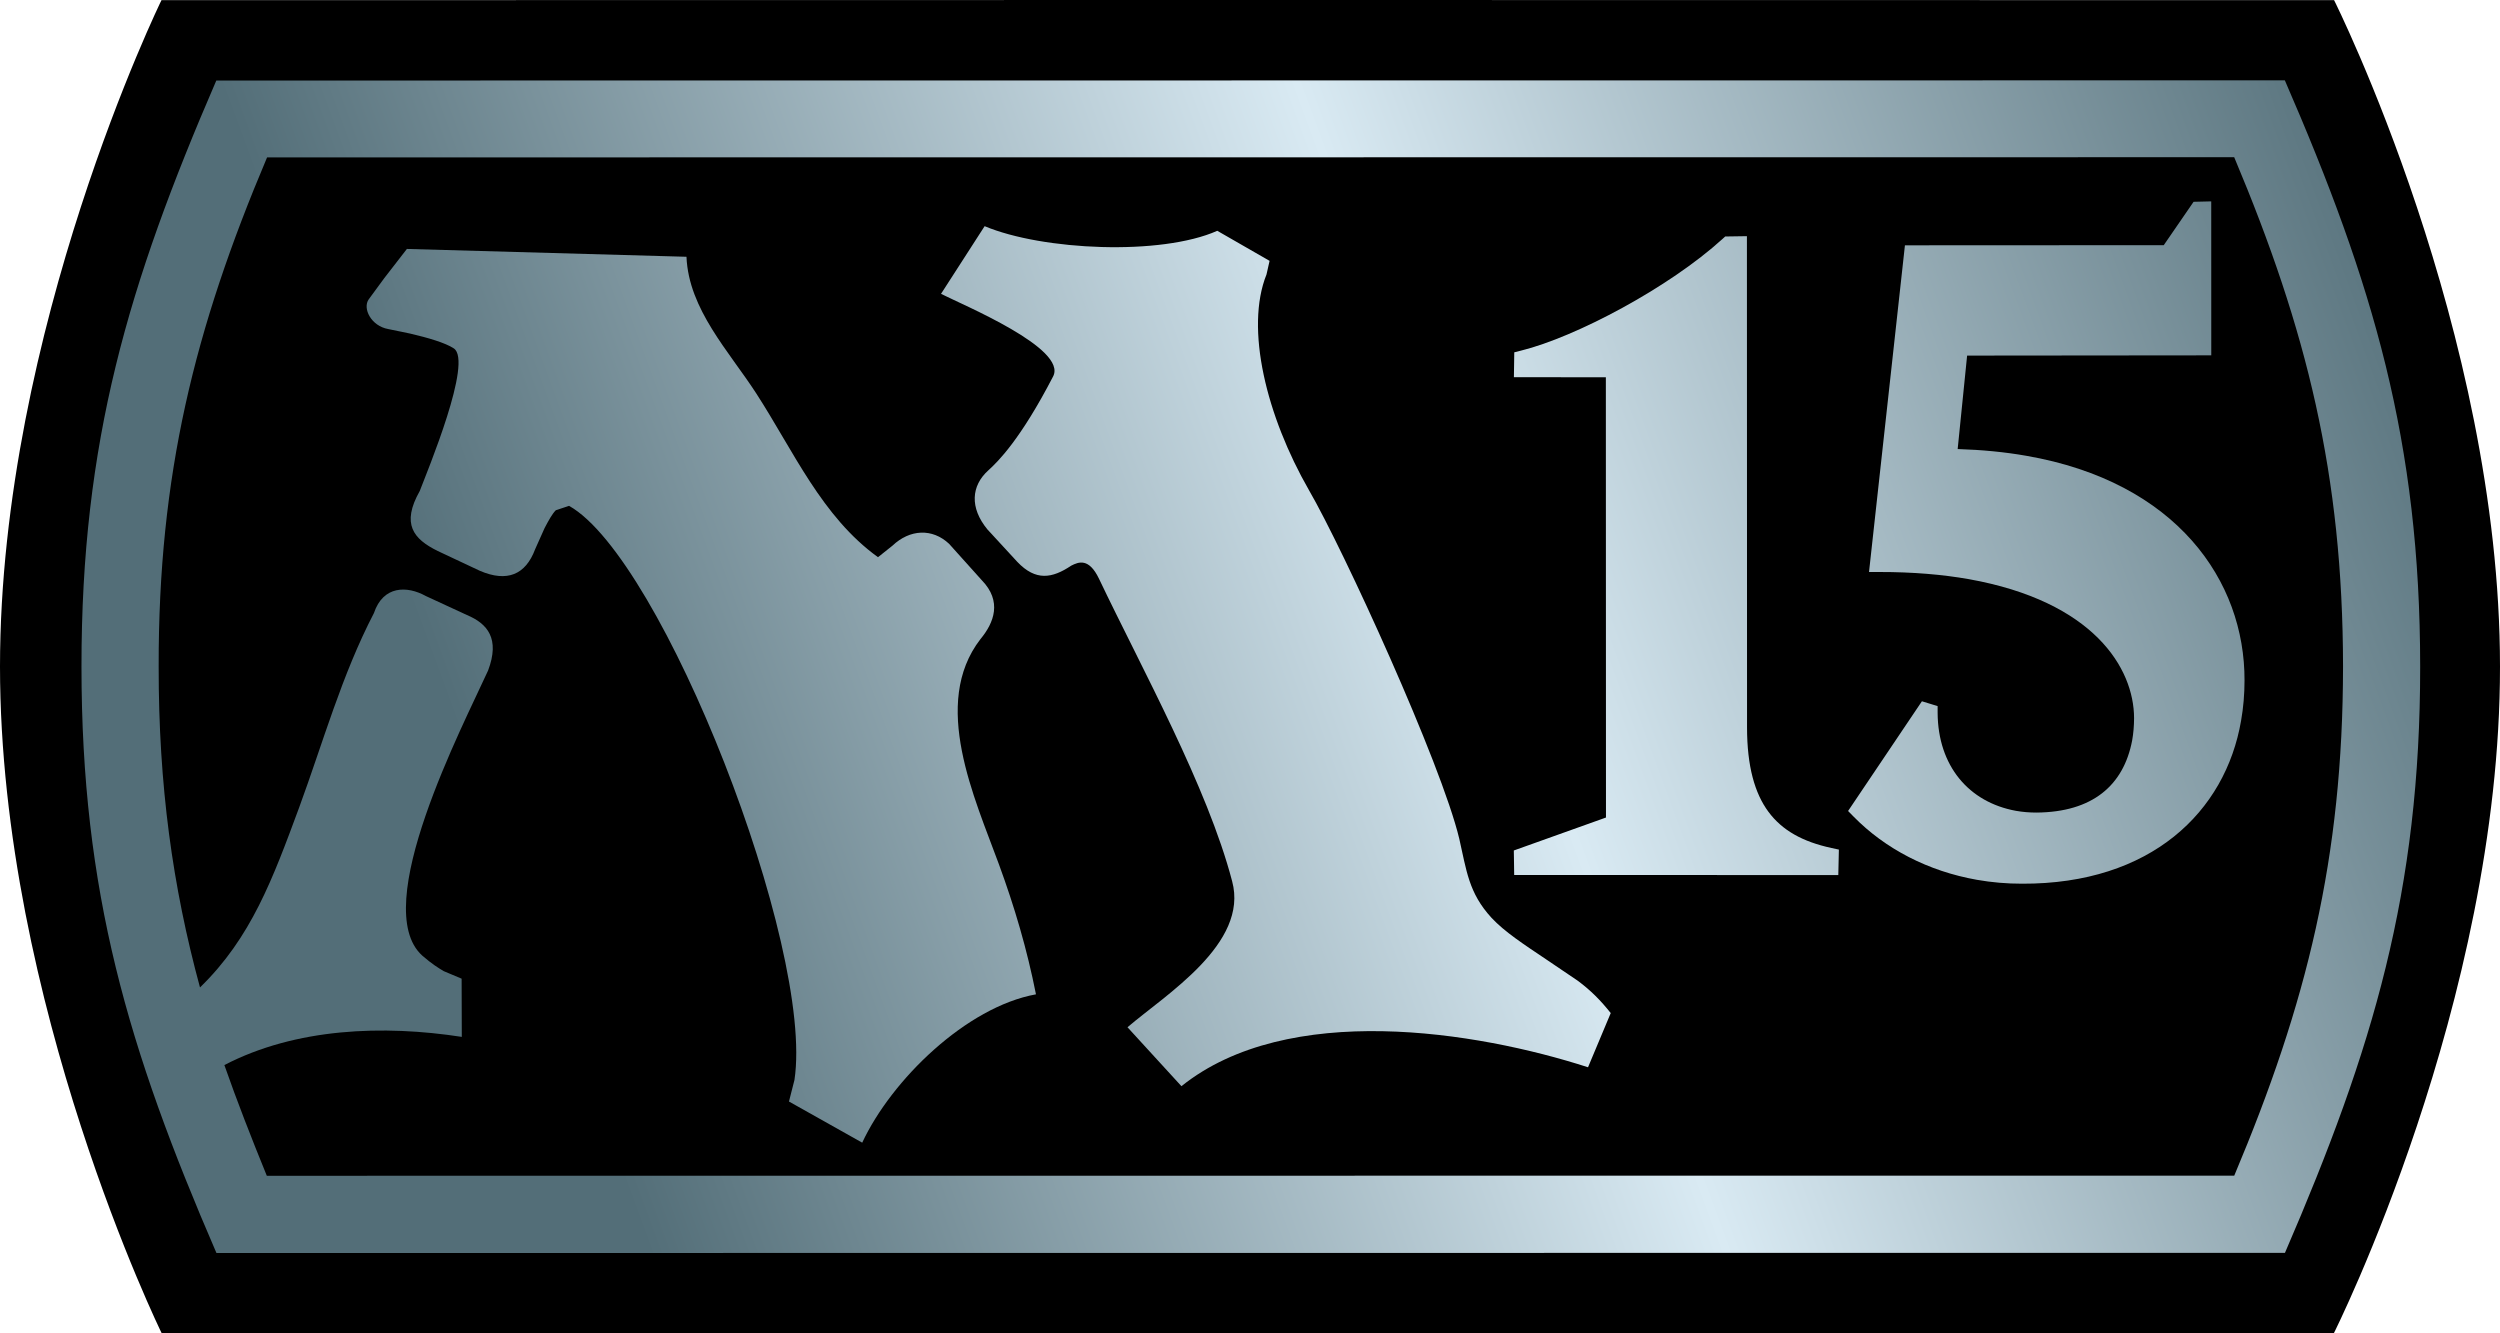 <?xml version="1.0" encoding="utf-8"?>
<svg xmlns="http://www.w3.org/2000/svg" xmlns:xlink="http://www.w3.org/1999/xlink" version="1.1" id="Layer_1" x="0px" y="0px" width="300px" height="160px">
  <path d="M149.755,0L19.378,0.018c0,0-19.36,39.578-19.378,79.969c0.021,40.41,19.392,79.98,19.392,79.98      L280.056,160c0,0,19.958-39.756,19.944-79.997c-0.001-40.28-19.91-79.985-19.91-79.985L149.755,0"/>
  <linearGradient id="SVGID_3_" gradientUnits="userSpaceOnUse" x1="-1058" y1="468" x2="-1051.5" y2="469.13" gradientTransform="matrix(31.887 -18.411 18.411 31.887 25174.555 -34315.043)">
    <stop offset="0" style="stop-color:#536e78"/>
    <stop offset="0.5" style="stop-color:#d9eaf3"/>
    <stop offset="1" style="stop-color:#536e78"/>
  </linearGradient>
  <path fill="url(#SVGID_3_)" d="M185.534,115.121c-2.601-1.749-4.996-3.301-6.557-4.989c-2.748-2.986-2.996-5.693-3.865-9.479   c-2.16-9.058-13.917-34.738-18.04-41.84c-5.1-8.889-7.692-19.396-5.092-25.879l0.369-1.63l-6.276-3.608   c-6.757,3.009-20.954,2.366-27.918-0.555l-5.233,8.121c2.671,1.357,15.216,6.552,13.449,9.915   c-3.926,7.582-6.615,10.216-7.77,11.264c-2.066,1.857-2.248,4.488-0.119,7.082l3.596,3.903c2.217,2.327,4.177,1.986,6.469,0.453   c0.888-0.45,2.111-0.961,3.324,1.553c5.161,10.837,13.014,24.973,15.984,36.312c2.031,7.501-8.029,13.641-12.556,17.526   l6.473,7.073c12.761-10.225,35.368-6.61,48.791-2.27l2.725-6.502c-1.19-1.501-2.39-2.721-3.963-3.886L185.534,115.121z"/>
  <path fill="url(#SVGID_3_)" d="M117.652,76.696c1.642-1.972,2.621-4.544,0.158-7.075l-3.919-4.363c-2.012-1.888-4.703-1.756-6.79,0.217   l-1.741,1.389c-6.742-4.86-10.124-12.72-14.602-19.642c-3.271-5.056-8.12-10.107-8.381-16.409l-33.55-0.94l-2.723,3.515   l-1.862,2.538c-0.757,1.078,0.284,3.199,2.362,3.564l2.613,0.54c2.136,0.497,4.212,1.105,5.226,1.768   c2.362,1.505-3.168,14.738-4.074,17.122c-2.237,3.965-0.774,5.756,2.164,7.202l5.076,2.387c3.234,1.376,5.454,0.475,6.603-2.592   l1.137-2.545c0.486-0.923,0.906-1.697,1.348-2.143l1.589-0.527c11.219,6.293,29.456,52.971,27.048,68.893l-0.659,2.588l8.79,4.937   c3.514-7.533,12.497-16.285,20.85-17.801c-1.068-5.395-2.559-10.46-4.442-15.594C116.956,95.744,111.675,84.442,117.652,76.696z"/>
  <path fill="url(#SVGID_3_)" d="M290.421,79.983c-0.009-26.962-5.605-45.868-16.24-70.342L25.957,9.663   C15.366,34.154,9.769,53.026,9.778,79.988c0.002,27.001,5.573,45.821,16.195,70.373l248.223-0.02   C284.794,125.811,290.43,106.946,290.421,79.983z M268.111,141.077l-236.094,0.016c-1.863-4.565-3.588-8.986-5.093-13.286   c8.59-4.462,19.086-4.835,28.491-3.381l-0.02-6.985l-2.144-0.903c-0.586-0.345-1.426-0.856-2.581-1.867   c-6.452-5.817,4.859-27.518,7.9-34.207c1.443-3.823-0.059-5.621-2.543-6.663l-4.933-2.281c-2.246-1.243-5.114-1.264-6.224,2.052   c-3.86,7.433-6.089,15.477-8.97,23.324c-3.17,8.563-5.749,15.616-11.9,21.597c-3.283-12.081-4.976-24.245-4.96-38.53   c-0.034-22.931,4.267-40.417,13.009-61.076l236.055-0.022c8.714,20.704,13.034,38.133,13.061,61.103   C281.147,102.971,276.813,120.411,268.111,141.077z"/>
  <path fill="url(#SVGID_3_)" d="M220.665,101.951l-0.899-0.193c-3.459-0.752-5.902-2.114-7.552-4.339c-1.65-2.228-2.565-5.465-2.569-10.112   L209.63,28.34l-1.13,0.017l-1.476,0.022l-0.311,0.282c-6.393,5.827-17.633,11.789-24.17,13.407l-0.83,0.209l-0.012,0.854   l-0.033,2.135h1.132l9.903,0.003l0.014,52.834l-11.059,3.954l0.013,0.796l0.016,1.052l0.016,1.095l1.098,0.001l37.796,0.004   l0.025-1.089L220.665,101.951z"/>
  <path fill="url(#SVGID_3_)" d="M243.128,54.691c-2.536-0.446-5.278-0.714-8.208-0.805l1.134-11.215l29.299-0.029V41.53l-0.004-17.366   l-1.141,0.028l-0.978,0.023l-0.322,0.469l-3.258,4.737l-31.059,0.016l-0.108,0.99l-4.201,38.214l1.247-0.001   c4.035-0.004,7.595,0.305,10.72,0.855c14.966,2.676,19.827,10.649,19.84,16.681c-0.003,0.937-0.079,1.821-0.225,2.648   c-1.027,5.464-4.803,8.622-11.454,8.684c-0.871,0.003-1.703-0.068-2.495-0.208c-5.669-1.033-9.358-5.399-9.4-11.747l-0.001-0.821   l-0.785-0.242l-1.099-0.338l-0.462,0.687l-7.892,11.727l-0.506,0.752l0.633,0.646c3.81,3.895,8.987,6.584,14.837,7.614   c1.751,0.308,3.561,0.468,5.413,0.465c15.439,0.057,24.399-8.616,26.277-19.563c0.276-1.566,0.413-3.178,0.413-4.816   C269.39,69.704,261.191,57.817,243.128,54.691z"/>
</svg>
